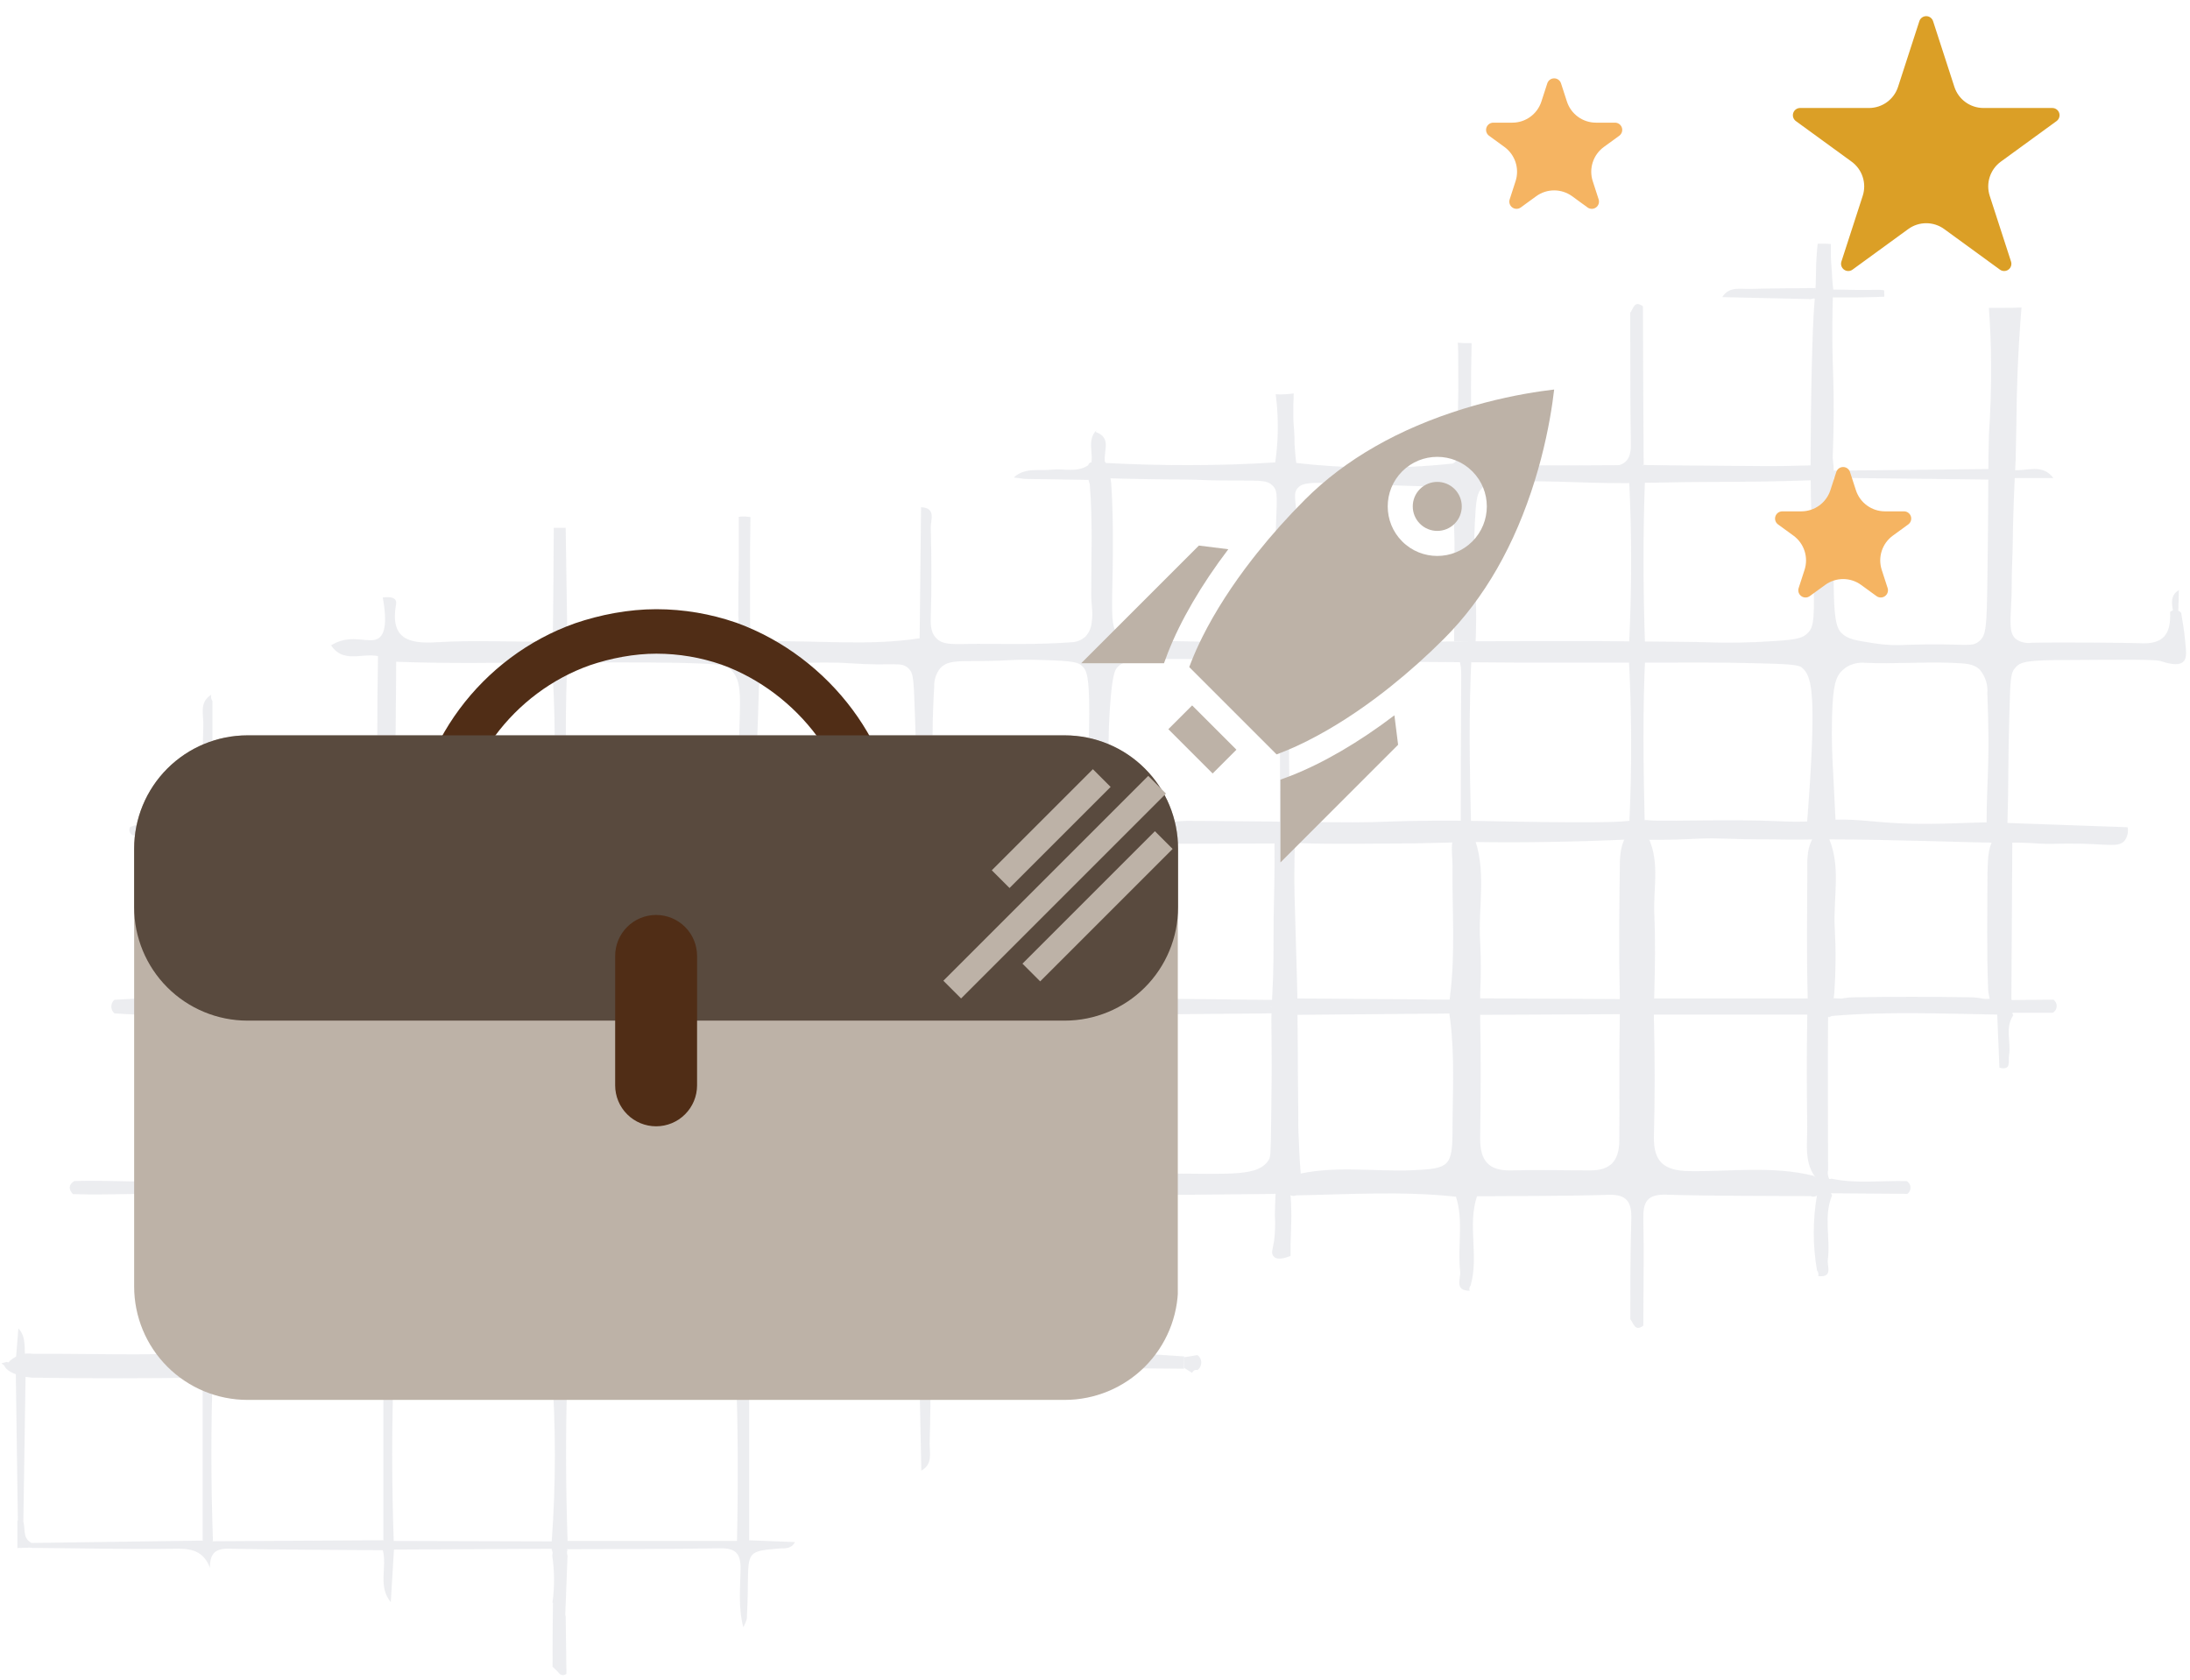 <svg xmlns="http://www.w3.org/2000/svg" xmlns:xlink="http://www.w3.org/1999/xlink" width="984" zoomAndPan="magnify" viewBox="0 0 738 566.25" height="755" preserveAspectRatio="xMidYMid meet" version="1.0"><defs><filter x="0%" y="0%" width="100%" height="100%" id="258c00026c"><feColorMatrix values="0 0 0 0 1 0 0 0 0 1 0 0 0 0 1 0 0 0 1 0" color-interpolation-filters="sRGB"/></filter><clipPath id="ee84fb1a3c"><path d="M 0.488 81 L 737.512 81 L 737.512 565.5 L 0.488 565.5 Z M 0.488 81 " clip-rule="nonzero"/></clipPath><mask id="4cb0ce56e3"><g filter="url(#258c00026c)"><rect x="-73.8" width="885.6" fill="#000000" y="-56.625" height="679.5" fill-opacity="0.1"/></g></mask><clipPath id="6ebb26de48"><path d="M 0.488 374 L 374 374 L 374 384 L 0.488 384 Z M 0.488 374 " clip-rule="nonzero"/></clipPath><clipPath id="dadbeb9420"><rect x="0" width="738" y="0" height="485"/></clipPath><clipPath id="9fc6362f90"><path d="M 45.207 247.828 L 397 247.828 L 397 471.793 L 45.207 471.793 Z M 45.207 247.828 " clip-rule="nonzero"/></clipPath><clipPath id="1bcead976a"><path d="M 83.406 247.828 L 358.797 247.828 C 368.926 247.828 378.641 251.852 385.805 259.016 C 392.969 266.18 396.996 275.895 396.996 286.027 L 396.996 433.594 C 396.996 443.727 392.969 453.441 385.805 460.605 C 378.641 467.77 368.926 471.793 358.797 471.793 L 83.406 471.793 C 73.277 471.793 63.559 467.77 56.395 460.605 C 49.23 453.441 45.207 443.727 45.207 433.594 L 45.207 286.027 C 45.207 275.895 49.23 266.18 56.395 259.016 C 63.559 251.852 73.277 247.828 83.406 247.828 Z M 83.406 247.828 " clip-rule="nonzero"/></clipPath><clipPath id="3bb3e3c142"><path d="M 139.156 205.312 L 302.902 205.312 L 302.902 290.41 L 139.156 290.41 Z M 139.156 205.312 " clip-rule="nonzero"/></clipPath><clipPath id="dce635a97a"><path d="M 193.816 210.047 C 202.191 207.188 211.77 205.312 221.145 205.312 C 230.52 205.312 239.543 206.922 247.855 209.777 C 248.035 209.867 248.211 209.867 248.387 209.957 C 279.609 221.387 302.605 251.566 303.047 284.246 L 303.047 290.332 L 139.156 290.332 L 139.156 284.25 C 139.598 251.387 162.238 221.207 193.816 210.047 Z M 193.816 210.047 " clip-rule="nonzero"/></clipPath><clipPath id="2f551f324f"><path d="M 45.207 247.828 L 397 247.828 L 397 343.973 L 45.207 343.973 Z M 45.207 247.828 " clip-rule="nonzero"/></clipPath><clipPath id="59ca5fc67e"><path d="M 83.406 247.828 L 358.797 247.828 C 368.926 247.828 378.641 251.852 385.805 259.016 C 392.969 266.18 396.996 275.895 396.996 286.027 L 396.996 305.773 C 396.996 315.902 392.969 325.621 385.805 332.781 C 378.641 339.945 368.926 343.973 358.797 343.973 L 83.406 343.973 C 73.277 343.973 63.559 339.945 56.395 332.781 C 49.23 325.621 45.207 315.902 45.207 305.773 L 45.207 286.027 C 45.207 275.895 49.23 266.18 56.395 259.016 C 63.559 251.852 73.277 247.828 83.406 247.828 Z M 83.406 247.828 " clip-rule="nonzero"/></clipPath><clipPath id="ceec6d93fe"><path d="M 207.301 308.359 L 234.902 308.359 L 234.902 379.625 L 207.301 379.625 Z M 207.301 308.359 " clip-rule="nonzero"/></clipPath><clipPath id="610edff60a"><path d="M 221.102 308.359 C 224.762 308.359 228.273 309.812 230.859 312.398 C 233.449 314.988 234.902 318.5 234.902 322.16 L 234.902 365.785 C 234.902 369.445 233.449 372.957 230.859 375.543 C 228.273 378.133 224.762 379.586 221.102 379.586 C 217.441 379.586 213.93 378.133 211.344 375.543 C 208.754 372.957 207.301 369.445 207.301 365.785 L 207.301 322.16 C 207.301 318.5 208.754 314.988 211.344 312.398 C 213.93 309.812 217.441 308.359 221.102 308.359 Z M 221.102 308.359 " clip-rule="nonzero"/></clipPath><clipPath id="5fd8af9ef1"><path d="M 604 5.211 L 694.406 5.211 L 694.406 91.559 L 604 91.559 Z M 604 5.211 " clip-rule="nonzero"/></clipPath><clipPath id="d524d865a4"><path d="M 651.418 7.125 L 658.598 29.27 C 659.977 33.516 663.934 36.395 668.398 36.395 L 691.602 36.395 C 692.656 36.395 693.594 37.074 693.922 38.078 C 694.246 39.082 693.891 40.18 693.035 40.805 L 674.254 54.477 C 670.645 57.109 669.133 61.762 670.512 66.012 L 677.691 88.156 C 678.016 89.16 677.656 90.258 676.805 90.875 C 675.953 91.492 674.797 91.492 673.945 90.871 L 655.164 77.195 C 651.555 74.57 646.664 74.57 643.055 77.195 L 624.273 90.871 C 623.422 91.492 622.266 91.492 621.414 90.875 C 620.559 90.258 620.203 89.16 620.527 88.156 L 627.707 66.012 C 629.086 61.762 627.574 57.109 623.961 54.477 L 605.18 40.805 C 604.328 40.18 603.969 39.082 604.297 38.078 C 604.625 37.074 605.559 36.395 606.613 36.395 L 629.82 36.395 C 634.285 36.395 638.242 33.516 639.617 29.27 L 646.797 7.125 C 647.125 6.125 648.055 5.445 649.109 5.445 C 650.16 5.445 651.094 6.125 651.418 7.125 Z M 651.418 7.125 " clip-rule="nonzero"/></clipPath><clipPath id="1cbb16ff25"><path d="M 400 131.211 L 523.992 131.211 L 523.992 255 L 400 255 Z M 400 131.211 " clip-rule="nonzero"/></clipPath><clipPath id="71bce12445"><path d="M 317.898 261 L 393 261 L 393 336.684 L 317.898 336.684 Z M 317.898 261 " clip-rule="nonzero"/></clipPath><clipPath id="df04e3d616"><path d="M 598.121 157.367 L 644.191 157.367 L 644.191 201.562 L 598.121 201.562 Z M 598.121 157.367 " clip-rule="nonzero"/></clipPath><clipPath id="049697129d"><path d="M 623.422 159.074 L 625.414 165.207 C 626.789 169.453 630.746 172.332 635.211 172.332 L 641.617 172.332 C 642.676 172.332 643.609 173.012 643.938 174.016 C 644.262 175.02 643.906 176.117 643.055 176.738 L 637.863 180.52 C 634.25 183.148 632.738 187.805 634.117 192.055 L 636.105 198.188 C 636.43 199.191 636.074 200.289 635.219 200.906 C 634.367 201.527 633.211 201.523 632.359 200.902 L 627.168 197.125 C 623.559 194.496 618.668 194.496 615.059 197.125 L 609.867 200.902 C 609.016 201.523 607.859 201.527 607.008 200.906 C 606.152 200.289 605.797 199.191 606.121 198.188 L 608.109 192.055 C 609.488 187.805 607.977 183.148 604.367 180.52 L 599.172 176.738 C 598.32 176.117 597.965 175.02 598.289 174.016 C 598.617 173.012 599.555 172.332 600.609 172.332 L 607.016 172.332 C 611.48 172.332 615.438 169.453 616.816 165.207 L 618.805 159.074 C 619.129 158.07 620.062 157.395 621.113 157.395 C 622.168 157.395 623.098 158.07 623.422 159.074 Z M 623.422 159.074 " clip-rule="nonzero"/></clipPath><clipPath id="361025cc4a"><path d="M 500.738 26.379 L 546.809 26.379 L 546.809 70.57 L 500.738 70.57 Z M 500.738 26.379 " clip-rule="nonzero"/></clipPath><clipPath id="f4cb9cb7c5"><path d="M 526.039 28.082 L 528.027 34.215 C 529.406 38.465 533.363 41.34 537.828 41.34 L 544.234 41.34 C 545.289 41.34 546.227 42.02 546.555 43.023 C 546.879 44.027 546.523 45.129 545.668 45.75 L 540.477 49.531 C 536.867 52.16 535.355 56.816 536.734 61.062 L 538.723 67.199 C 539.047 68.199 538.688 69.297 537.836 69.918 C 536.984 70.535 535.828 70.535 534.977 69.914 L 529.785 66.133 C 526.176 63.508 521.285 63.508 517.676 66.133 L 512.484 69.914 C 511.633 70.535 510.477 70.535 509.625 69.918 C 508.77 69.297 508.414 68.199 508.738 67.199 L 510.727 61.062 C 512.105 56.816 510.594 52.16 506.98 49.531 L 501.789 45.75 C 500.938 45.129 500.578 44.027 500.906 43.023 C 501.234 42.02 502.168 41.34 503.227 41.34 L 509.633 41.34 C 514.098 41.34 518.055 38.465 519.43 34.215 L 521.418 28.082 C 521.746 27.082 522.676 26.402 523.73 26.402 C 524.781 26.402 525.715 27.082 526.039 28.082 Z M 526.039 28.082 " clip-rule="nonzero"/></clipPath></defs><g clip-path="url(#ee84fb1a3c)"><g mask="url(#4cb0ce56e3)"><g transform="matrix(1, 0, 0, 1, 0, 81)"><g clip-path="url(#dadbeb9420)"><path fill="#424c69" d="M 309.906 134.109 C 310.078 119.375 310.234 104.648 310.379 89.93 C 315.555 90.188 313.621 94.223 313.664 96.738 C 313.902 106.832 313.988 116.926 313.664 127.02 C 313.535 130.715 314.031 132.348 315.277 133.828 C 317.727 136.73 321.723 135.977 329.523 135.977 C 336.336 135.977 349.914 136.32 360.895 135.461 C 362.73 135.422 364.344 134.797 365.73 133.594 C 367 132.23 367.715 130.617 367.879 128.762 C 368.438 125.066 367.727 123.328 367.727 119.16 C 367.727 106.855 368.242 94.504 367.234 82.195 C 366.855 81.188 366.688 80.145 366.738 79.066 C 366.785 77.988 367.043 76.961 367.512 75.988 C 368.824 72.125 366.051 67.594 369.426 64.047 L 369.273 64.605 C 375.418 66.754 370.906 72.34 372.734 75.926 C 373.676 77.773 374.25 79.727 374.453 81.789 C 374.945 88.789 375.27 99.379 374.816 118.066 C 374.559 128.805 375.055 131.059 376.797 132.777 C 379.203 135.141 382.23 134.926 395.727 135.074 C 409.629 135.246 402.172 135.441 412.914 135.398 C 424.496 135.398 433.199 135.117 435.414 135.074 C 449.766 134.711 448.93 135.227 476.969 135.227 C 491.73 135.227 491.191 135.098 513.09 135.074 C 525.531 135.074 531.738 135.074 539.82 135.074 C 561.801 135.246 572.801 135.332 574.434 135.441 C 582.121 135.727 589.797 135.605 597.469 135.074 C 605.246 134.602 607.418 134.129 609.18 132.348 C 611.328 130.199 611.543 127.492 611.027 110.699 C 610.836 104.941 610.621 99.402 610.535 96.781 C 610.234 88.812 610.168 82.348 610.148 78.117 C 610.148 53.137 610.727 29.746 611.395 21.523 C 611.543 19.824 611.758 17.656 611.887 14.285 C 612.016 10.91 611.887 9.066 612.168 5.414 C 612.273 3.543 612.426 2.043 612.531 1.117 C 613.199 1.117 613.906 1.117 614.68 1.117 C 615.449 1.113 616.215 1.156 616.98 1.246 C 616.98 2.172 616.98 3.586 616.98 5.348 C 616.98 6.402 617.086 7.496 617.367 11.32 C 617.367 12.586 617.582 14.305 617.73 16.367 C 617.602 19.848 617.473 24.957 617.473 31.402 C 617.473 38.512 617.688 42.957 617.816 47.469 C 617.969 53.59 618.031 62.352 617.602 73.242 C 617.828 75 617.949 76.77 617.969 78.547 C 617.969 80.07 617.969 80.695 617.859 82.84 C 617.754 85.504 617.754 87.457 617.754 90.078 C 617.754 92.227 617.754 92.055 617.859 97.23 C 617.859 99.703 617.859 101.527 617.859 103.008 C 617.859 103.008 617.859 105.824 617.859 110.289 C 617.988 123.176 618.055 129.621 620.332 132.09 C 622.609 134.559 625.512 134.816 631.57 135.805 C 635.363 136.398 639.172 136.562 643 136.301 C 662.531 135.676 664.23 137.395 666.98 135.074 C 669.324 133.078 669.496 130.609 669.73 113.727 C 669.902 100.559 669.988 93.965 670.012 83.379 C 670.012 75.797 670.141 69.59 670.227 65.594 C 670.742 58.035 671.043 49.938 670.957 41.348 C 670.957 34.902 670.633 28.633 670.227 22.746 L 675.188 22.746 C 677.23 22.746 679.25 22.746 681.227 22.617 C 680.625 29.777 680.176 37.25 679.875 45.039 C 679.66 50.625 679.535 56.078 679.508 61.406 L 679.25 73.973 C 678.949 79.664 678.754 84.387 678.625 87.758 C 678.133 101.074 678.453 100.109 678.023 110.289 C 677.852 114.219 678.023 118.172 677.766 122.102 C 677.465 128.805 677.035 132.305 679.25 134.301 C 680.004 134.852 680.828 135.242 681.73 135.473 C 682.637 135.703 683.547 135.758 684.473 135.633 C 693.387 135.398 717.281 135.633 720.656 135.762 C 729.25 136.363 731.594 132.629 731.293 125.238 C 731.559 125.008 731.863 124.84 732.199 124.73 C 732.535 124.621 732.879 124.582 733.23 124.613 C 733.582 124.641 733.914 124.738 734.227 124.906 C 734.539 125.07 734.809 125.289 735.031 125.562 C 735.547 128.633 736.082 131.746 736.34 134.754 C 736.598 137.762 737.16 140.617 735.805 141.949 C 734 143.73 730.09 142.398 727.918 141.754 C 726.113 141.238 716.574 141.305 697.473 141.434 C 683.074 141.434 680.969 141.992 679.25 143.902 C 677.531 145.816 677.465 147.297 677.102 160.633 C 676.93 167.852 676.844 171.375 676.777 179.191 C 676.777 183.488 676.672 189.438 676.477 196.824 C 675.977 197.309 675.402 197.68 674.758 197.941 C 673.871 198.23 672.965 198.32 672.039 198.215 C 671.113 198.109 670.25 197.82 669.453 197.34 C 669.453 191.82 669.582 187.395 669.711 184.453 C 670.312 170.105 670.098 164.285 669.711 152.645 C 669.82 151.215 669.656 149.816 669.223 148.449 C 668.785 147.082 668.113 145.844 667.195 144.742 C 665.047 142.594 662.34 142.594 657.441 142.379 C 647.812 142.012 638.102 142.828 628.539 142.379 C 626.469 142.195 624.512 142.59 622.672 143.559 C 622.059 143.941 621.477 144.371 620.934 144.848 C 618.59 146.996 617.645 150.066 617.367 160.805 C 617.172 168.559 617.496 174.531 617.625 176.938 C 617.84 181.016 618.184 187.824 618.613 196.633 C 617.078 197.375 615.461 197.797 613.758 197.898 C 612.09 198 610.465 197.785 608.879 197.254 C 609.137 193.859 609.504 189.18 609.867 183.574 C 611.91 151.527 610.363 146.609 607.16 143.945 C 605.891 142.895 600.887 142.742 590.871 142.508 C 579.441 142.207 569.836 142.293 554.754 142.312 L 511.887 142.312 L 478 142.078 C 461.625 141.949 453.375 141.883 450.797 141.82 C 445.703 141.711 440.355 141.562 432.316 141.582 C 426.023 141.582 425.484 141.582 420.328 141.582 C 410.293 141.582 408.402 141.176 399.141 141.09 C 381.266 140.961 378.516 141.711 376.516 143.926 C 375.805 144.719 374.816 146.07 374.043 157.348 C 373.441 166.152 373.527 172.984 373.551 180.371 C 373.551 184.047 373.551 189.629 373.551 196.59 C 372.582 196.738 371.574 196.891 370.52 196.996 C 368.887 197.191 367.32 197.297 365.836 197.363 C 365.836 193.195 366.008 187.652 366.332 181.125 C 366.59 175.582 367.039 168.453 367.062 159.645 C 367.062 147.211 366.309 144.977 364.613 143.41 C 363.367 142.25 361.949 141.734 351.184 141.434 C 339.73 141.109 342.051 141.711 329.695 141.797 C 322.582 141.797 319.082 141.668 316.801 144.27 C 316.129 145.125 315.621 146.074 315.281 147.113 C 314.941 148.148 314.789 149.211 314.824 150.305 C 314.156 161.254 314.078 172.207 314.59 183.164 C 314.805 186.492 315.082 191.41 315.32 197.449 C 313.035 197.906 310.734 197.992 308.422 197.707 C 308.637 193.988 308.852 188.984 308.918 183.059 C 308.918 179.105 308.918 177.367 308.422 163.105 C 307.906 147.598 307.863 146.051 306.273 144.398 C 303.629 141.754 301.676 143.582 286.57 142.551 C 280.598 142.121 275.309 142.27 264.695 142.551 C 263.527 142.5 262.387 142.66 261.277 143.031 C 260.164 143.402 259.156 143.957 258.25 144.699 C 257.359 145.707 256.695 146.848 256.258 148.121 C 255.82 149.391 255.637 150.699 255.715 152.043 C 255.414 162.781 254.875 173.715 254.746 184.539 C 254.746 187.309 254.598 191.625 254.125 196.977 C 253.223 197.617 252.223 197.918 251.117 197.875 C 250.414 197.848 249.758 197.672 249.141 197.34 C 248.883 190.746 248.668 181.555 248.969 170.516 C 249.355 154.836 250.406 148.477 246.129 144.527 C 244.582 143.109 243.164 142.742 228.273 142.379 C 214.414 142.121 201.48 142.379 192.156 142.184 C 190.035 142.184 187.887 142.184 185.707 142.184 C 168.52 142.398 151.328 142.656 134.141 142.055 C 132.715 141.949 131.324 141.672 129.969 141.219 C 124.426 137.438 116.324 143.688 111.621 136.559 L 111.449 136.559 C 111.664 136.43 112.008 136.215 112.457 135.977 C 118.906 132.543 124.34 136.105 127.5 134.152 C 129.262 133.055 130.723 129.855 128.98 120.363 C 130.656 120.168 132.637 120.148 133.281 121.223 C 133.512 121.641 133.578 122.086 133.473 122.555 C 131.453 134.066 137.297 136.086 147.246 135.441 C 160.137 134.645 172.922 135.441 185.773 135.184 C 187.922 134.508 190.07 134.508 192.219 135.184 C 208.207 135.289 224.191 134.926 240.18 135.375 C 241.359 135.555 242.531 135.5 243.688 135.207 C 244.848 134.918 245.902 134.414 246.863 133.699 C 247.641 132.711 248.199 131.609 248.535 130.395 C 248.871 129.18 248.957 127.949 248.797 126.699 C 248.797 121.48 248.797 116.133 248.945 109.516 C 248.945 104.062 248.945 98.629 248.945 93.172 C 249.617 93.086 250.289 93.051 250.965 93.066 C 251.609 93.066 252.898 93.258 252.898 93.258 C 252.77 101.16 252.75 106.383 252.75 109.711 L 252.75 116.949 C 252.75 119.977 252.75 123.391 252.75 127.105 C 252.75 130.824 252.898 132.844 254.402 134.152 C 255.504 134.973 256.734 135.316 258.098 135.184 C 275.16 134.711 292.586 136.793 309.906 134.109 Z M 309.906 134.109 " fill-opacity="1" fill-rule="nonzero"/><path fill="#424c69" d="M 490.633 322.32 C 472.715 320.367 454.75 321.527 436.789 321.867 C 436.473 322 436.141 322.059 435.801 322.051 C 435.457 322.043 435.129 321.969 434.82 321.824 C 434.508 321.68 434.242 321.477 434.016 321.219 C 433.789 320.961 433.625 320.672 433.52 320.344 C 433.355 319.852 433.281 319.348 433.297 318.828 C 433.312 318.312 433.422 317.812 433.617 317.332 C 433.816 316.852 434.09 316.422 434.445 316.043 C 434.797 315.664 435.207 315.355 435.672 315.125 C 449.035 311.582 462.66 313.965 476.172 313.387 C 488.312 312.848 489.453 312.098 489.473 299.898 C 489.496 287.699 490.27 275.07 488.699 262.699 C 488.457 261.348 488.344 259.988 488.355 258.617 C 488.348 257.242 488.449 255.875 488.656 254.516 C 490.504 239.953 489.301 225.324 489.473 210.742 C 489.473 206.941 488.57 203.055 490.441 199.379 C 490.898 199.09 491.395 198.891 491.922 198.773 C 492.449 198.656 492.984 198.629 493.52 198.699 C 494.059 198.77 494.566 198.926 495.051 199.172 C 495.531 199.418 495.957 199.738 496.328 200.133 C 501.27 211.945 498.027 224.336 498.801 236.453 C 499.098 242.18 499.098 247.906 498.801 253.633 C 498.801 255.031 498.801 256.445 498.801 257.93 C 498.801 259.41 498.801 260.68 498.801 262.055 C 499.121 275.629 498.949 289.223 498.801 302.859 C 498.801 310.121 501.613 313.602 509.137 313.449 C 518.074 313.215 527.012 313.449 535.953 313.449 C 542.871 313.449 545.621 310.055 545.684 303.398 C 545.812 289.801 545.555 276.227 545.836 262.59 C 545.836 261.195 545.836 259.797 545.836 258.422 C 545.836 257.047 545.836 255.566 545.836 254.129 C 545.512 240.188 545.664 226.207 545.836 212.352 C 545.836 208.059 545.836 203.762 548.477 200.066 C 548.887 199.684 549.348 199.383 549.863 199.16 C 550.375 198.938 550.91 198.809 551.473 198.773 C 552.031 198.738 552.578 198.797 553.117 198.953 C 553.652 199.109 554.148 199.352 554.602 199.68 C 559.695 208.273 557.094 217.852 557.48 227 C 557.867 236.152 557.719 244.828 557.48 253.742 C 557.48 255.16 557.352 256.574 557.352 258.035 C 557.352 259.496 557.352 260.828 557.352 262.332 C 557.684 275.562 557.684 288.793 557.352 302.023 C 557.16 310.613 560.812 313.535 569.172 313.688 C 583.117 313.902 597.105 311.84 611.027 315.23 C 611.508 315.457 611.938 315.758 612.312 316.133 C 612.684 316.508 612.984 316.938 613.207 317.418 C 613.426 317.902 613.559 318.406 613.602 318.934 C 613.645 319.465 613.598 319.984 613.457 320.496 C 613.359 320.832 613.199 321.137 612.973 321.406 C 612.75 321.676 612.477 321.887 612.164 322.043 C 611.848 322.199 611.516 322.281 611.164 322.297 C 610.812 322.312 610.473 322.254 610.148 322.125 C 593.926 321.996 577.68 322.125 561.457 321.633 C 555.012 321.441 553.656 324.145 553.785 329.836 C 554.043 341.801 553.785 353.785 553.785 365.77 C 550.906 367.918 550.543 364.953 549.383 363.621 C 549.383 352.367 549.383 341.133 549.727 329.902 C 549.898 324.145 548.285 321.461 541.926 321.676 C 527.207 322.148 512.465 322.039 497.727 322.168 C 494.461 331.984 498.434 342.336 495.578 352.238 C 495.164 352.77 495.055 353.355 495.254 354 C 489.988 354 492.289 349.961 492.055 347.555 C 491.086 338.988 493.277 330.523 490.633 322.32 Z M 490.633 322.32 " fill-opacity="1" fill-rule="nonzero"/><path fill="#424c69" d="M 554.559 202.043 C 551.918 202.043 550.262 201.852 548.887 201.914 C 539.703 202.344 530.266 202.629 520.566 202.773 C 512.43 202.902 504.465 202.902 496.672 202.773 L 476.215 203.246 C 462.699 203.246 449.164 203.656 435.648 203.074 C 433.453 203.012 431.262 203.074 429.074 203.27 C 410.188 203.27 391.301 203.57 372.41 203.074 L 368.113 203.074 C 350.754 203.461 333.371 203.074 316.008 203.246 C 313.863 203.047 311.715 202.98 309.562 203.055 C 290.695 203.375 271.828 203.418 252.984 203.055 L 248.688 203.055 C 229.82 203.332 187.707 203.055 185.535 203.055 C 168.219 203.375 150.898 203.418 133.582 203.055 C 132.699 203.055 131.238 203.055 129.281 203.055 C 110.953 203.055 107.496 202.43 96.086 202.367 C 84.676 202.301 65.402 202.816 57.816 202.367 C 55.086 202.215 52.402 201.871 52.402 201.871 C 49.438 201.508 46.965 201.035 45.203 200.648 C 45.043 200.617 44.887 200.57 44.738 200.504 C 44.59 200.434 44.453 200.352 44.324 200.25 C 44.199 200.145 44.086 200.031 43.988 199.898 C 43.887 199.77 43.809 199.629 43.746 199.477 C 43.684 199.328 43.637 199.172 43.613 199.012 C 43.59 198.848 43.586 198.688 43.602 198.523 C 43.621 198.363 43.656 198.203 43.711 198.051 C 43.77 197.898 43.844 197.754 43.934 197.621 L 43.57 197.836 C 45.629 196.957 47.777 196.469 50.016 196.375 C 53.391 196.375 56.203 196.375 58.246 196.547 C 62.156 196.719 62.543 196.848 66.109 196.953 C 69.184 196.953 69.699 196.953 74.082 196.953 C 76.875 196.953 77.734 197.062 79.84 197.125 C 84.676 197.125 87.855 197.125 90.949 197.125 C 96.32 197.125 95.934 197.125 108.141 197.363 C 115.293 197.363 120.816 197.363 125.008 197.492 C 134.27 197.492 134.957 197.492 141.766 197.492 C 154.359 197.492 152.961 197.793 159.879 197.727 C 167.445 197.727 168.109 197.406 183.645 196.996 C 188.973 196.848 191.641 196.781 194.391 196.738 C 201.543 196.738 204.211 196.738 219.145 197.234 C 229.887 197.535 231.734 196.867 248.324 196.867 L 255.219 196.867 C 259.344 196.867 265.621 196.867 273.332 196.738 C 286.527 196.59 287.473 196.438 300.406 196.309 C 307.477 196.309 306.273 196.309 312.547 196.309 C 324.023 196.309 326.492 196.031 338.074 195.902 C 342.867 195.902 347.961 195.902 354.664 195.902 C 364.742 195.902 363.496 196.094 373.723 196.137 C 383.949 196.18 391.387 196.137 399.828 195.645 L 400.625 195.645 C 402.363 195.645 405.375 195.645 426.281 195.859 C 442.051 196.031 455.547 196.266 462.207 196.074 C 467.75 195.945 468.652 195.816 474.883 195.688 C 487.648 195.43 497.273 195.688 499.359 195.688 C 499.359 195.688 541.195 196.676 548.391 195.688 L 548.414 195.688 C 548.906 195.688 550.219 195.449 551.875 195.387 L 553.012 195.387 C 554.246 195.348 555.48 195.391 556.707 195.516 C 560.641 195.836 584.641 195.062 599.082 195.75 C 603.285 195.984 607.488 195.984 611.695 195.75 C 613.844 195.621 615.453 195.473 615.992 195.43 C 623.836 194.699 631.031 196.051 640.293 196.48 C 652.328 197.062 666.078 196.008 671.406 196.16 L 675.23 196.289 L 678.305 196.418 L 716.98 197.793 C 717.133 198.566 717.129 199.34 716.965 200.109 C 716.801 200.883 716.492 201.59 716.035 202.238 C 713.887 204.922 709.957 203.227 697.086 203.312 C 692.785 203.312 691.195 203.527 687.223 203.312 C 685.59 203.203 683.613 203.055 680.562 202.988 C 678.562 202.988 676.93 202.988 675.855 202.988 C 673.707 202.988 672.504 202.988 671.73 202.988 C 665.285 202.988 637.953 201.914 615.863 201.895 C 606.879 201.895 607.031 202.066 597.148 201.895 C 580.453 201.895 580.559 201.312 572.008 201.656 C 568.227 201.828 562.723 202.129 554.559 202.043 Z M 554.559 202.043 " fill-opacity="1" fill-rule="nonzero"/><path fill="#424c69" d="M 497.273 135.441 L 490.012 135.184 C 490.012 128.59 490.117 122.855 490.141 118.195 C 490.289 91.453 490.141 86.902 486.531 84.043 C 484.383 82.348 484.383 83.355 464.227 82.324 L 448.949 81.832 C 442.375 81.637 439.066 81.574 437.391 83.398 C 435.715 85.227 436.594 87.051 437.109 94.309 C 437.777 103.59 437.109 112.91 437.109 122.23 C 437.262 124.961 437.52 129.535 437.82 135.289 L 429.223 134.969 C 429.332 131.961 429.461 127.688 429.59 122.555 C 430.02 105.844 429.59 109.668 429.848 100.133 C 430.211 86.816 430.898 84.602 428.773 82.582 C 426.645 80.566 424.219 81.059 411.777 80.93 C 407.48 80.93 403.18 80.629 398.711 80.609 C 392.16 80.609 382.727 80.457 370.605 80.113 C 370.605 78.289 370.605 76.461 370.434 74.637 C 371.336 73.777 372.023 73.973 372.582 75.023 C 381.457 75.496 390.805 75.773 400.516 75.754 C 410.746 75.754 420.484 75.445 429.738 74.828 C 430.168 71.715 430.406 68.988 430.512 66.754 C 430.707 62.672 430.512 59.645 430.512 59 C 430.383 56.207 430.148 53.781 429.891 51.871 C 430.938 51.945 431.98 51.945 433.027 51.871 C 434.008 51.828 434.98 51.734 435.949 51.59 C 435.949 52.473 435.949 53.738 435.844 55.305 C 435.844 57.648 435.844 58.809 435.844 59.43 C 435.844 62.07 436.059 62.352 436.23 66.477 C 436.23 68.621 436.23 68.621 436.359 70.168 C 436.488 72.316 436.68 73.906 436.832 75.023 C 444.871 75.949 452.934 76.465 461.023 76.57 C 470.57 76.68 480.09 76.23 489.582 75.215 L 490.504 74.613 C 491.234 64.113 491.559 53.137 491.406 41.734 C 491.406 39.305 491.406 36.879 491.258 34.496 C 491.965 34.496 492.742 34.625 493.559 34.645 L 495.922 34.645 C 495.77 41.09 495.684 47.531 495.727 54.254 C 495.77 60.977 495.922 67.613 496.18 73.992 C 496.246 74.305 496.367 74.594 496.543 74.863 C 496.719 75.133 496.938 75.359 497.195 75.543 C 497.457 75.73 497.742 75.863 498.051 75.945 C 498.359 76.027 498.676 76.047 498.992 76.012 C 500.582 76.012 518.891 75.883 545.148 75.773 L 556.578 75.773 L 597.836 76.117 L 611.867 76.246 L 611.543 80.844 C 604.539 81.078 598.824 81.188 594.914 81.273 C 579.508 81.531 574.328 81.273 557.18 81.68 C 551.574 81.68 550.863 81.832 547.66 81.832 C 538.574 81.832 534.016 81.574 525.164 81.336 C 503.676 80.781 500.82 81.766 498.973 83.98 C 497.531 85.676 497.34 88.961 496.996 95.426 C 496.457 105.629 497.168 111.707 497.359 121.652 C 497.469 124.746 497.488 129.512 497.273 135.441 Z M 497.273 135.441 " fill-opacity="1" fill-rule="nonzero"/><g clip-path="url(#6ebb26de48)"><path fill="#424c69" d="M 2.188 378.012 L 2.895 378.164 L 3.348 377.605 C 4.438 376.703 5.641 375.988 6.957 375.457 C 8.371 375.141 9.797 375.078 11.23 375.262 C 30.203 375.133 49.18 375.992 68.152 374.789 C 69.574 374.559 71.008 374.418 72.449 374.359 C 91.23 373.953 110.008 373.996 128.789 374.359 L 133.086 374.359 C 150.449 374.082 167.809 373.996 185.172 374.359 C 187.32 374.359 189.469 374.359 191.617 374.359 C 210.461 374.039 229.305 373.996 248.152 374.359 L 252.449 374.359 C 271.25 374.082 290.031 374.016 308.809 374.359 L 313.105 374.359 C 330.684 374.211 348.281 374.016 365.859 374.359 C 367.27 374.508 368.652 374.793 370.004 375.219 C 371.293 375.797 372.496 376.512 373.613 377.367 L 373.293 378.055 C 373.402 378.164 373.5 378.285 373.578 378.422 C 373.656 378.555 373.719 378.699 373.762 378.848 C 373.805 378.996 373.828 379.148 373.832 379.305 C 373.836 379.461 373.82 379.617 373.785 379.766 C 373.75 379.918 373.695 380.062 373.621 380.203 C 373.551 380.34 373.461 380.469 373.355 380.582 C 373.25 380.695 373.133 380.797 373 380.883 C 372.871 380.969 372.73 381.035 372.582 381.082 C 371.422 381.727 370.176 382.043 368.844 382.027 C 367.535 381.77 366.246 381.469 364.934 381.168 C 347.742 381.406 330.555 380.223 313.363 381.812 C 311.91 381.723 310.477 381.492 309.066 381.125 C 290.332 381.578 271.551 379.969 252.855 382.008 C 251.469 382.539 250.035 382.898 248.559 383.082 C 229.629 383.918 210.699 383.574 191.77 383.297 C 189.621 383.297 187.469 383.297 185.32 383.297 C 167.98 383.617 150.641 383.66 133.301 383.297 C 131.863 383.297 130.398 383.297 129.004 383.297 C 110.203 383.574 91.402 383.641 72.598 383.297 L 68.301 383.297 C 49.094 383.555 29.883 383.598 10.672 383.297 C 9.258 383.168 7.863 382.93 6.484 382.586 C 4.551 381.812 2.445 381.254 1.367 379.195 L 1.84 379.516 L 0.488 378.465 Z M 2.188 378.012 " fill-opacity="1" fill-rule="nonzero"/></g><path fill="#424c69" d="M 429.461 199.059 L 436.508 199.059 C 436.379 202.473 436.188 207.648 436.188 214.094 C 436.188 218.109 436.188 220.535 436.68 235.766 C 437.09 250.281 437.133 250.992 437.176 253.805 C 437.176 257.586 437.281 262.613 437.348 272.684 C 437.348 273.652 437.348 282.52 437.496 293.453 C 437.496 297.75 437.496 299.898 437.668 302.816 C 437.863 308.637 438.207 313.406 438.484 316.691 C 437.262 318.066 436.059 319.465 434.832 320.859 C 434.941 322.062 435.027 323.328 435.09 324.617 C 435.199 327.453 435.199 330.16 435.09 332.672 C 435.09 334.582 434.918 336.559 434.898 338.578 C 434.898 339.848 434.898 341.07 434.898 342.273 C 433.348 342.895 430.598 343.797 429.352 342.594 C 428.105 341.391 428.922 340.02 429.352 337.16 C 429.707 334.305 429.793 331.441 429.609 328.57 C 429.609 326.164 429.762 323.758 429.848 321.355 C 410.637 318.477 391.301 321.355 372.066 319.938 C 371.57 319.461 371.176 318.906 370.887 318.281 C 370.402 317.102 370.344 315.898 370.715 314.676 C 376.043 314.566 384.273 314.461 394.352 314.504 C 415.559 314.633 423.918 315.359 427.441 310.078 C 428.129 309.066 428.215 308.426 428.344 298.008 C 428.492 286.238 428.578 280.332 428.516 273.801 C 428.516 265.512 428.344 263.641 428.516 259.023 C 428.664 254.945 428.836 253.332 429.008 248.285 C 429.16 243.84 429.137 241.5 429.16 235.98 C 429.16 223.414 429.438 222.02 429.504 209.883 C 429.48 205.199 429.461 201.312 429.461 199.059 Z M 429.461 199.059 " fill-opacity="1" fill-rule="nonzero"/><path fill="#424c69" d="M 553.895 75.625 C 551.457 76.738 548.914 77.504 546.266 77.922 C 530.902 78.137 515.559 77.922 500.219 77.922 C 499.738 77.957 499.262 77.926 498.793 77.824 C 498.32 77.727 497.875 77.57 497.445 77.348 C 497.02 77.125 496.633 76.852 496.281 76.52 C 495.93 76.191 495.633 75.82 495.383 75.41 C 496.309 74.359 497.082 74.465 497.66 75.754 C 512.445 75.883 527.227 75.859 542.012 76.184 C 547.469 76.184 549.66 74.23 549.574 68.707 C 549.316 53.934 549.426 39.156 549.359 24.379 C 550.477 23.066 550.672 20.082 553.656 22.23 C 553.699 40.086 553.777 57.883 553.895 75.625 Z M 553.895 75.625 " fill-opacity="1" fill-rule="nonzero"/><path fill="#424c69" d="M 611.996 199.918 L 615.668 200.109 C 620.762 210.312 617.688 221.246 618.289 231.832 C 618.703 239.133 618.652 246.426 618.141 253.719 C 618 255.137 617.723 256.527 617.301 257.887 C 616.738 259.18 616.316 260.52 616.035 261.902 C 615.906 279.086 616.035 296.266 616.035 313.449 C 615.391 316.133 618.184 318.391 617.023 321.141 L 617.387 321.867 C 614.445 328.957 616.914 336.387 615.949 343.605 C 615.668 345.754 617.797 349.684 612.703 349.059 C 612.797 348.723 612.809 348.387 612.734 348.043 C 612.664 347.703 612.516 347.398 612.297 347.129 C 610.844 338.68 610.844 330.23 612.297 321.781 L 612.297 316.457 C 607.828 311.172 609.074 304.75 609.008 298.672 C 608.859 286.688 608.793 274.703 609.008 262.719 C 609.008 261.281 609.008 259.82 609.137 258.422 C 609.266 257.027 609.137 255.504 609.137 254.129 C 608.793 240.512 608.988 226.914 609.031 213.32 C 608.988 208.617 608.75 203.848 611.996 199.918 Z M 611.996 199.918 " fill-opacity="1" fill-rule="nonzero"/><path fill="#424c69" d="M 673.039 199.918 L 676.113 199.918 C 678.133 214.414 676.414 229 677.035 243.516 C 677.207 247.684 676.176 251.957 677.918 256.039 L 678.109 256.168 C 678.293 256.281 678.457 256.418 678.605 256.574 C 678.754 256.73 678.879 256.902 678.984 257.09 C 679.086 257.277 679.168 257.473 679.219 257.684 C 679.273 257.891 679.301 258.102 679.301 258.316 C 679.301 258.531 679.273 258.742 679.219 258.949 C 679.168 259.156 679.086 259.355 678.984 259.543 C 678.879 259.73 678.754 259.902 678.605 260.059 C 678.457 260.215 678.293 260.352 678.109 260.465 L 678.434 261.172 C 675.555 265.469 677.789 270.258 677.016 274.746 C 676.691 276.637 677.918 279.902 673.77 278.828 L 673.039 260.828 C 672.207 259.656 671.492 258.418 670.891 257.113 C 670.469 255.707 670.168 254.273 669.988 252.816 C 669.453 239.586 669.73 226.336 669.754 213.105 C 669.945 208.66 669.668 203.871 673.039 199.918 Z M 673.039 199.918 " fill-opacity="1" fill-rule="nonzero"/><path fill="#424c69" d="M 66.734 322.297 C 52.703 320.473 38.605 321.977 24.555 321.441 C 23.113 319.809 22.984 318.305 25.047 317.035 C 38.949 316.562 52.98 318.219 66.754 316.09 C 67.055 316.477 67.355 316.887 67.68 317.273 C 67.82 317.617 67.902 317.977 67.922 318.348 C 67.945 318.719 67.902 319.082 67.801 319.441 C 67.703 319.801 67.543 320.133 67.332 320.438 C 67.117 320.742 66.863 321.004 66.562 321.227 Z M 66.734 322.297 " fill-opacity="1" fill-rule="nonzero"/><path fill="#424c69" d="M 191.188 134.109 C 190.898 134.824 190.898 135.539 191.188 136.258 L 185.988 136.406 C 185.988 136.043 186.094 135.656 186.137 135.289 C 186.266 134.344 186.289 134.172 186.289 134.152 C 186.289 133.465 186.48 122.984 186.609 96.887 L 190.629 96.887 Z M 191.188 134.109 " fill-opacity="1" fill-rule="nonzero"/><path fill="#424c69" d="M 371.617 319.227 C 387.387 319.227 403.16 319.098 418.887 319.227 C 422.562 319.227 426.688 317.961 429.633 321.375 L 373.398 321.934 C 372.969 322.172 372.512 322.262 372.023 322.211 C 371.535 322.16 371.105 321.977 370.734 321.652 C 370.594 321.195 370.605 320.742 370.77 320.293 C 370.934 319.844 371.215 319.488 371.617 319.227 Z M 371.617 319.227 " fill-opacity="1" fill-rule="nonzero"/><path fill="#424c69" d="M 672.891 258.316 C 672.891 259.195 673.062 260.055 673.125 260.938 C 654.496 260.637 635.844 259.82 617.258 261.41 L 616.336 261.84 L 615.582 261.152 C 615.691 260.207 615.797 259.281 615.926 258.336 C 618.418 255.352 621.922 255.16 625.402 255.094 C 638.059 254.879 650.738 254.902 663.414 255.094 C 666.852 255.137 670.312 255.48 672.891 258.316 Z M 672.891 258.316 " fill-opacity="1" fill-rule="nonzero"/><path fill="#424c69" d="M 612.383 77.859 C 595.73 77.859 579.078 78.031 562.422 78.031 C 559.414 78.031 556.105 78.762 553.828 75.668 C 572.586 76.676 591.324 76.375 610.082 75.84 C 610.621 74.594 611.352 74.465 612.23 75.41 Z M 612.383 77.859 " fill-opacity="1" fill-rule="nonzero"/><path fill="#424c69" d="M 677.809 255.996 C 677.414 255.723 677.059 255.398 676.75 255.027 C 676.441 254.652 676.188 254.246 675.988 253.809 C 675.789 253.367 675.652 252.906 675.578 252.43 C 675.504 251.949 675.496 251.473 675.555 250.992 C 675.684 233.938 675.832 216.898 676.004 199.875 L 678.367 199.875 C 679.016 200.41 679.188 200.906 678.906 201.355 C 678.629 201.809 678.391 201.98 678.133 201.98 Z M 677.809 255.996 " fill-opacity="1" fill-rule="nonzero"/><path fill="#424c69" d="M 68.668 260.828 C 63.66 261.023 58.418 261.109 52.938 261.043 C 47.98 261.043 43.199 260.871 38.586 260.527 C 38.418 260.387 38.266 260.23 38.129 260.059 C 37.996 259.883 37.883 259.699 37.789 259.5 C 37.695 259.301 37.625 259.094 37.578 258.879 C 37.527 258.668 37.504 258.449 37.504 258.23 C 37.504 258.012 37.527 257.793 37.578 257.578 C 37.625 257.367 37.695 257.16 37.789 256.961 C 37.883 256.762 37.996 256.574 38.129 256.402 C 38.266 256.23 38.418 256.07 38.586 255.934 C 43.184 255.676 47.883 255.461 52.68 255.289 C 57.953 255.117 63.109 255 68.152 254.945 C 67.922 255.184 67.793 255.473 67.766 255.805 C 67.746 255.969 67.746 256.133 67.766 256.297 C 67.613 256.715 67.57 257.145 67.637 257.586 C 67.668 257.883 67.754 258.16 67.895 258.422 C 67.934 258.672 67.992 258.914 68.066 259.152 C 68.219 259.73 68.422 260.285 68.668 260.828 Z M 68.668 260.828 " fill-opacity="1" fill-rule="nonzero"/><path fill="#424c69" d="M 615.348 316.242 C 615.969 316.371 616.594 316.371 617.215 316.242 C 625.598 318.023 634.105 316.82 642.551 317.059 C 642.734 317.164 642.902 317.293 643.055 317.445 C 643.211 317.594 643.34 317.762 643.453 317.945 C 643.562 318.125 643.648 318.32 643.711 318.523 C 643.773 318.73 643.809 318.938 643.82 319.152 C 643.828 319.367 643.812 319.578 643.77 319.789 C 643.727 319.996 643.656 320.199 643.562 320.391 C 643.469 320.582 643.352 320.762 643.215 320.922 C 643.074 321.086 642.918 321.23 642.742 321.355 L 616.957 321.16 C 616.422 319.551 615.883 317.895 615.348 316.242 Z M 615.348 316.242 " fill-opacity="1" fill-rule="nonzero"/><path fill="#424c69" d="M 186.094 443.262 C 186.328 442.504 186.234 441.789 185.816 441.113 C 185.996 440.934 186.191 440.77 186.402 440.629 C 186.613 440.488 186.84 440.371 187.078 440.273 C 187.312 440.18 187.559 440.109 187.809 440.066 C 188.059 440.02 188.312 440 188.566 440.008 C 188.82 440.016 189.074 440.047 189.32 440.105 C 189.57 440.164 189.809 440.25 190.039 440.355 C 190.27 440.465 190.488 440.598 190.691 440.75 C 190.898 440.902 191.082 441.074 191.254 441.266 C 191.02 441.945 191.02 442.625 191.254 443.305 L 190.48 463.539 C 185.215 465.684 188.328 460.035 186.18 459.09 C 186.902 453.812 186.875 448.535 186.094 443.262 Z M 186.094 443.262 " fill-opacity="1" fill-rule="nonzero"/><path fill="#424c69" d="M 186.332 459.047 C 188.027 460.25 188.199 462.871 190.629 463.496 L 190.887 483.082 C 190.727 483.23 190.547 483.344 190.344 483.422 C 190.145 483.504 189.934 483.543 189.715 483.543 C 189.5 483.543 189.289 483.504 189.086 483.422 C 188.883 483.344 188.703 483.23 188.543 483.082 C 187.836 482.23 187.055 481.453 186.203 480.742 C 186.18 473.461 186.246 466.266 186.332 459.047 Z M 186.332 459.047 " fill-opacity="1" fill-rule="nonzero"/><path fill="#424c69" d="M 313.559 380.566 C 313.559 388.902 313.559 397.215 313.277 405.527 C 313.277 408.746 314.352 412.527 310.465 414.633 L 309.82 382.414 C 310.113 381.699 310.113 380.984 309.82 380.266 Z M 313.559 380.566 " fill-opacity="1" fill-rule="nonzero"/><path fill="#424c69" d="M 580.367 19.137 C 582.664 15.422 586.469 16.473 589.797 16.367 C 597.148 16.152 604.496 16.172 611.844 16.086 C 611.973 17.332 612.125 18.578 612.273 19.824 L 611.223 19.59 L 610.148 19.805 Z M 580.367 19.137 " fill-opacity="1" fill-rule="nonzero"/><path fill="#424c69" d="M 341.621 79.922 C 345.379 76.418 350.215 77.773 354.512 77.277 C 358.551 76.848 362.852 78.352 366.652 75.84 C 367.168 74.637 367.855 74.527 368.801 75.453 L 368.652 80.781 L 345.402 80.414 Z M 341.621 79.922 " fill-opacity="1" fill-rule="nonzero"/><path fill="#424c69" d="M 677.961 260.336 C 677.961 258.918 677.961 257.52 677.961 256.039 L 691.949 255.891 C 692.133 256.016 692.301 256.16 692.449 256.332 C 692.598 256.5 692.719 256.684 692.82 256.883 C 692.918 257.086 692.992 257.293 693.039 257.516 C 693.082 257.734 693.098 257.953 693.086 258.18 C 693.074 258.402 693.035 258.621 692.969 258.836 C 692.898 259.047 692.805 259.25 692.684 259.438 C 692.562 259.625 692.422 259.797 692.258 259.949 C 692.09 260.102 691.91 260.23 691.711 260.336 Z M 677.961 260.336 " fill-opacity="1" fill-rule="nonzero"/><path fill="#424c69" d="M 398.992 380.289 L 386.098 380.18 L 373.012 380.18 C 373.129 379.117 373.188 378.051 373.184 376.98 C 373.184 376.273 373.184 375.586 373.184 374.832 C 377.332 374.941 381.586 375.09 385.906 375.328 C 390.223 375.562 394.758 375.82 399.055 376.145 C 399.035 377.539 399.012 378.957 398.992 380.289 Z M 398.992 380.289 " fill-opacity="1" fill-rule="nonzero"/><path fill="#424c69" d="M 399.055 379.988 C 399.055 378.809 399.055 377.625 399.055 376.422 L 403.523 375.691 C 403.727 375.836 403.906 376.004 404.066 376.191 C 404.227 376.375 404.363 376.578 404.473 376.801 C 404.586 377.02 404.672 377.25 404.73 377.488 C 404.785 377.727 404.816 377.969 404.816 378.215 C 404.816 378.461 404.785 378.707 404.73 378.945 C 404.672 379.184 404.586 379.414 404.473 379.633 C 404.363 379.852 404.227 380.055 404.066 380.242 C 403.906 380.43 403.727 380.598 403.523 380.738 C 402.879 380.547 402.258 380.738 401.676 381.684 Z M 399.055 379.988 " fill-opacity="1" fill-rule="nonzero"/><path fill="#424c69" d="M 185.965 197.254 C 187.324 177.824 187.254 158.402 185.75 138.984 L 191.34 139.113 C 190.309 158.445 190.672 177.773 191.145 197.105 Z M 185.965 197.254 " fill-opacity="1" fill-rule="nonzero"/><path fill="#424c69" d="M 549.016 197.168 C 549.961 177.836 549.891 158.504 548.801 139.18 L 554.473 139.18 C 553.484 158.508 553.828 177.84 554.258 197.168 Z M 549.016 197.168 " fill-opacity="1" fill-rule="nonzero"/><path fill="#424c69" d="M 548.973 136.258 C 549.875 117.613 549.918 98.992 548.973 80.414 L 554.344 80.414 C 553.637 98.992 553.723 117.57 554.344 136.148 Z M 548.973 136.258 " fill-opacity="1" fill-rule="nonzero"/><path fill="#424c69" d="M 435.004 139.094 C 434.016 158.422 434.34 177.754 434.832 197.082 L 431.309 196.805 C 431.309 180.867 431.367 164.922 431.48 148.973 C 431.48 145.492 431.867 141.926 429.566 138.879 Z M 435.004 139.094 " fill-opacity="1" fill-rule="nonzero"/><path fill="#424c69" d="M 495.941 139.113 C 494.91 158.445 495.254 177.773 495.727 197.105 L 492.246 196.805 C 492.246 180.867 492.297 164.93 492.398 148.992 C 492.398 145.516 492.719 141.969 490.441 138.898 Z M 495.941 139.113 " fill-opacity="1" fill-rule="nonzero"/><path fill="#424c69" d="M 133.539 139.137 C 133.539 144.289 133.344 162.891 133.301 168.066 C 133.301 173.715 133.109 192.828 133.043 198.477 L 127.262 198.477 C 127.164 188.34 127.121 178.082 127.133 167.699 C 127.133 158.164 127.219 148.723 127.391 139.371 Z M 133.539 139.137 " fill-opacity="1" fill-rule="nonzero"/><path fill="#424c69" d="M 673.234 80.672 L 617.172 80.027 C 617.172 79.234 617.387 78.418 617.516 77.621 L 672.91 77.043 Z M 673.234 80.672 " fill-opacity="1" fill-rule="nonzero"/><path fill="#424c69" d="M 617.602 16.582 C 621.086 16.582 623.812 16.711 625.703 16.711 C 627.145 16.711 628.582 16.711 630 16.711 C 630.625 16.711 634.898 16.516 634.965 16.945 C 634.965 16.945 634.965 16.945 634.965 17.289 L 634.965 18.129 C 635.012 18.422 635.012 18.715 634.965 19.008 C 631.977 19.117 628.906 19.203 625.789 19.246 C 623.02 19.246 620.309 19.246 617.645 19.246 C 617.508 18.773 617.449 18.297 617.473 17.805 C 617.457 17.391 617.5 16.984 617.602 16.582 Z M 617.602 16.582 " fill-opacity="1" fill-rule="nonzero"/><path fill="#424c69" d="M 678.434 77.43 C 683.031 77.859 688.254 75.109 691.949 80.113 L 678.047 80.113 Z M 678.434 77.43 " fill-opacity="1" fill-rule="nonzero"/><path fill="#424c69" d="M 732.281 124.918 C 731.809 122.254 731.355 119.59 734.258 117.871 C 734.258 120.211 734.105 122.555 734.043 124.918 Z M 732.281 124.918 " fill-opacity="1" fill-rule="nonzero"/><path fill="#424c69" d="M 615.195 14.09 C 615.875 14.422 616.59 14.602 617.344 14.629 C 617.539 15.332 617.652 16.047 617.688 16.773 C 617.344 16.773 617.008 16.703 616.691 16.562 C 616.375 16.422 616.098 16.227 615.863 15.973 C 615.625 15.719 615.449 15.426 615.336 15.102 C 615.219 14.773 615.172 14.438 615.195 14.09 Z M 615.195 14.09 " fill-opacity="1" fill-rule="nonzero"/><path fill="#424c69" d="M 617.172 75.539 C 617.301 76.27 617.387 76.977 617.453 77.688 C 617.121 77.648 616.805 77.551 616.512 77.395 C 616.215 77.242 615.957 77.035 615.738 76.785 C 615.52 76.531 615.355 76.246 615.242 75.934 C 615.129 75.617 615.078 75.293 615.09 74.957 C 615.73 75.34 616.426 75.531 617.172 75.539 Z M 617.172 75.539 " fill-opacity="1" fill-rule="nonzero"/><path fill="#424c69" d="M 612.188 260.938 L 554.172 260.938 L 554.367 258.336 C 573.562 256.312 592.758 256.312 611.953 258.336 Z M 612.188 260.938 " fill-opacity="1" fill-rule="nonzero"/><path fill="#424c69" d="M 611.93 258.316 L 554.344 258.316 C 554.344 257.371 554.195 256.426 554.129 255.48 L 612.145 255.48 Z M 611.93 258.316 " fill-opacity="1" fill-rule="nonzero"/><path fill="#424c69" d="M 490.699 260.551 L 434.832 261.043 C 434.832 260.141 434.832 259.238 434.941 258.336 C 453.504 256.379 472.07 256.379 490.633 258.336 C 490.613 259.047 490.656 259.797 490.699 260.551 Z M 490.699 260.551 " fill-opacity="1" fill-rule="nonzero"/><path fill="#424c69" d="M 490.547 258.293 L 434.855 258.293 C 434.855 257.348 434.746 256.406 434.684 255.48 L 490.719 255.91 C 490.656 256.727 490.613 257.52 490.547 258.293 Z M 490.547 258.293 " fill-opacity="1" fill-rule="nonzero"/><path fill="#424c69" d="M 495.621 255.438 L 549.164 255.719 L 548.973 258.336 C 531.266 260.047 513.562 260.047 495.855 258.336 C 495.77 257.391 495.684 256.406 495.621 255.438 Z M 495.621 255.438 " fill-opacity="1" fill-rule="nonzero"/><path fill="#424c69" d="M 495.855 258.359 L 548.973 258.359 C 548.973 259.152 549.102 259.969 549.145 260.785 L 495.664 261.043 Z M 495.855 258.359 " fill-opacity="1" fill-rule="nonzero"/><path fill="#424c69" d="M 186.051 255.805 C 187.129 237.184 187.035 218.57 185.773 199.961 L 191.273 200.09 L 191.016 255.504 L 191.402 266.414 C 191.598 272.211 191.832 277.988 192.047 283.746 C 191.832 289.973 191.855 295.324 191.941 299.488 C 192.133 309.969 192.777 313.492 195.379 315.512 C 196.242 316.109 197.18 316.547 198.195 316.816 C 199.207 317.09 200.238 317.184 201.285 317.102 C 223.891 316.863 247.27 316.305 249.398 316.242 C 249.727 316.668 249.977 317.141 250.152 317.652 C 250.324 318.16 250.414 318.688 250.414 319.227 C 250.414 319.766 250.324 320.293 250.152 320.805 C 249.977 321.316 249.727 321.785 249.398 322.211 L 223.484 322.039 C 206.551 321.934 198.02 322.039 194.668 325.605 C 191.316 329.172 192.047 333.875 192.328 350.586 C 192.52 362.246 192.328 371.633 192.07 377.562 L 184.934 378.055 C 185.062 370.773 185.172 361.301 185.062 350.133 C 184.848 331.512 184.27 327.906 181.367 325.156 C 177.438 321.418 172.773 322.449 152.66 322.32 C 143.723 322.32 136.438 321.996 131.754 321.805 C 131.098 320.488 130.941 319.113 131.281 317.68 C 136.418 317.488 144.582 317.273 154.637 317.379 C 174.297 317.594 178.145 318.777 181.734 315.426 C 185.32 312.074 185.492 302.539 186.031 283.66 C 186.18 278.805 186.223 274.77 186.246 271.91 Z M 186.051 255.805 " fill-opacity="1" fill-rule="nonzero"/><path fill="#424c69" d="M 315.105 199.746 C 315.34 207.242 315.512 214.781 315.641 222.535 C 315.727 228.547 315.785 234.512 315.812 240.426 C 315.812 244.418 315.812 250.453 315.965 257.82 C 316.156 270.406 316.457 281.02 316.629 286.539 C 316.93 297.082 317.102 300.219 317.125 307.242 C 317.125 310.398 317.125 313.258 316.953 321.355 C 316.586 341.348 316.285 347.621 316.094 361.625 C 316.094 365.168 316.094 370.625 315.965 377.367 L 306.984 377.004 C 307.371 372.129 307.777 366.266 308.078 359.82 C 308.379 353.379 308.531 348.352 308.574 346.031 C 308.766 337.441 308.703 330.805 308.574 321.781 C 308.574 313.406 308.379 312.828 308.336 306.512 C 308.336 298.457 308.336 291.93 308.465 287.676 C 308.352 278.082 308.352 268.273 308.465 258.25 C 308.574 251.809 308.746 245.602 308.961 239.414 C 309.133 233.844 309.238 228.195 309.281 222.469 C 309.281 214.781 309.281 207.262 309.281 199.895 C 310.312 199.895 311.43 199.895 312.398 199.766 Z M 315.105 199.746 " fill-opacity="1" fill-rule="nonzero"/><path fill="#424c69" d="M 71.824 199.938 C 70.859 218.453 71.289 236.988 71.566 255.523 C 72.379 256.691 73.094 257.918 73.719 259.195 C 74.137 260.543 74.434 261.918 74.598 263.32 C 75.051 280.934 75.008 298.543 74.727 316.176 C 74.727 318.324 74.727 320.473 74.727 322.621 C 75.285 336.496 74.941 350.391 74.922 364.246 C 74.922 368.863 75.07 373.586 71.719 377.41 L 68.387 377.238 C 68.387 361.043 68.539 344.852 68.559 328.633 C 68.559 326.035 69.246 323.156 66.625 321.184 L 66.625 317.422 C 67.27 316.047 68.453 314.695 68.473 313.32 C 68.602 296.934 68.473 280.547 68.473 264.156 C 68.492 263.371 68.34 262.617 68.012 261.902 C 67.684 261.184 67.215 260.578 66.605 260.078 C 66.605 258.809 66.605 257.543 66.605 256.277 C 67.34 255.625 67.879 254.84 68.223 253.918 C 68.566 252.996 68.672 252.051 68.539 251.078 C 68.41 234.066 68.266 217.059 68.109 200.047 Z M 71.824 199.938 " fill-opacity="1" fill-rule="nonzero"/><path fill="#424c69" d="M 249.098 321.891 L 249.098 316.5 C 248.582 304.172 248.43 294.766 248.41 288.363 C 248.41 285.355 248.41 280.633 248.238 273.91 C 248.109 267.723 247.895 262.633 247.742 259.305 C 247.621 258.609 247.676 257.93 247.898 257.266 C 248.125 256.598 248.496 256.023 249.012 255.547 C 249.312 236.988 249.719 218.453 248.773 199.918 L 252.578 200.09 C 252.449 217.43 252.312 234.754 252.168 252.066 C 252.129 252.84 252.25 253.586 252.535 254.305 C 252.82 255.027 253.242 255.652 253.801 256.191 C 254.23 256.625 254.555 257.129 254.777 257.699 C 254.996 258.273 255.094 258.863 255.07 259.477 C 254.941 261.324 255.07 263.191 254.941 265.059 C 255.09 281.621 254.941 298.156 255.176 314.676 C 255.504 317.406 255.668 320.148 255.672 322.898 C 254.66 336.152 255.391 349.402 255.09 362.656 C 255.09 367.66 255.734 372.879 252.277 377.262 L 248.945 377.477 C 248.586 368.41 248.41 359.004 248.41 349.254 C 248.48 339.805 248.711 330.684 249.098 321.891 Z M 249.098 321.891 " fill-opacity="1" fill-rule="nonzero"/><path fill="#424c69" d="M 366.547 255.848 C 366.375 247.969 366.266 239.98 366.223 231.875 C 366.223 221.066 366.281 210.449 366.395 200.023 C 367.613 199.934 368.832 199.934 370.047 200.023 C 371.246 200.086 372.438 200.227 373.613 200.453 C 373.242 210.477 373.02 220.766 372.949 231.316 C 372.949 239.523 373.008 247.562 373.121 255.438 C 372.758 256.039 372.602 256.691 372.648 257.391 C 372.73 258.137 373.039 258.777 373.57 259.305 C 373.312 267.25 373.184 274.145 373.121 279.73 C 373.121 287.418 372.992 291.371 373.121 296.48 C 373.336 304.387 373.871 311.172 374.43 316.52 C 374.238 318.133 373.98 320.645 373.785 323.738 C 373.398 329.594 373.398 335.449 373.785 341.305 C 374.152 347.43 374.367 358.039 373.613 377.539 L 364.59 377.906 C 365.492 354.707 365.621 343.969 365.559 338.516 C 365.559 337.355 365.559 331.297 365.559 322.922 C 365.559 322.641 365.559 319.121 365.559 316.477 C 365.559 305.953 366.031 297.148 366.117 295 C 366.418 288.172 366.676 277.258 366.504 259.453 C 366.645 259.363 366.77 259.262 366.887 259.141 C 367 259.02 367.098 258.887 367.18 258.742 C 367.266 258.598 367.328 258.445 367.371 258.285 C 367.418 258.125 367.445 257.961 367.449 257.797 C 367.453 257.629 367.438 257.465 367.402 257.305 C 367.371 257.141 367.316 256.984 367.242 256.836 C 367.168 256.688 367.078 256.547 366.973 256.422 C 366.863 256.293 366.746 256.18 366.609 256.082 Z M 366.547 255.848 " fill-opacity="1" fill-rule="nonzero"/><path fill="#424c69" d="M 132.355 199.961 L 132.484 255.48 C 132.68 256.469 132.957 258.164 133.172 260.293 C 133.531 263.789 133.59 267.289 133.344 270.793 C 132.723 280.547 133.969 284.262 133.344 301.98 C 133.215 305.461 133 310.57 132.527 316.605 L 131.797 316.887 C 131.488 317.027 131.16 317.102 130.82 317.113 C 130.48 317.125 130.148 317.07 129.832 316.949 C 129.512 316.828 129.23 316.648 128.98 316.418 C 128.734 316.184 128.539 315.91 128.402 315.598 C 128.188 312.547 127.887 307.867 127.758 302.152 C 127.586 293.926 127.887 289.566 127.93 282.82 C 127.93 277.688 127.93 270.215 127.09 261 C 127.293 260.055 127.441 259.105 127.543 258.145 C 127.543 258.145 127.543 257.113 127.543 255.996 C 127.543 254.129 127.371 231.082 127.07 199.637 C 127.906 199.637 128.766 199.766 129.711 199.809 C 130.656 199.852 131.562 199.98 132.355 199.961 Z M 132.355 199.961 " fill-opacity="1" fill-rule="nonzero"/><path fill="#424c69" d="M 71.203 153.117 C 70.992 153.895 71.121 154.609 71.59 155.266 C 71.59 169.254 71.59 183.234 71.59 197.211 L 68.152 197.039 C 68.152 185.891 68.152 174.746 68.516 163.621 C 68.688 159.988 66.949 155.738 71.203 153.117 Z M 71.203 153.117 " fill-opacity="1" fill-rule="nonzero"/><path fill="#424c69" d="M 185.922 438.473 C 187.332 419.043 187.332 399.613 185.922 380.18 L 191.273 380.309 C 190.566 399.641 190.609 418.969 191.273 438.301 C 191.121 438.504 190.945 438.691 190.746 438.855 C 190.551 439.023 190.34 439.164 190.113 439.281 C 189.883 439.398 189.645 439.492 189.398 439.555 C 189.148 439.621 188.895 439.656 188.641 439.664 C 188.383 439.676 188.129 439.652 187.875 439.605 C 187.625 439.555 187.383 439.48 187.145 439.379 C 186.91 439.273 186.691 439.145 186.484 438.992 C 186.277 438.84 186.09 438.668 185.922 438.473 Z M 185.922 438.473 " fill-opacity="1" fill-rule="nonzero"/><path fill="#424c69" d="M 248.344 438.688 C 248.559 429.281 248.645 419.637 248.602 409.758 C 248.559 399.875 248.352 390.105 247.98 380.438 C 248.809 380.438 249.711 380.438 250.688 380.438 C 251.309 380.438 251.91 380.438 252.469 380.438 L 252.469 438.129 C 252.207 438.398 251.906 438.621 251.566 438.789 C 251.23 438.957 250.875 439.066 250.5 439.113 C 250.125 439.164 249.754 439.148 249.383 439.074 C 249.016 438.996 248.668 438.859 248.344 438.664 Z M 248.344 438.688 " fill-opacity="1" fill-rule="nonzero"/><path fill="#424c69" d="M 71.762 380.289 C 71.031 399.617 71.094 418.949 71.762 438.281 C 71.652 438.41 71.531 438.527 71.395 438.633 C 71.262 438.734 71.113 438.82 70.957 438.887 C 70.801 438.957 70.641 439.004 70.473 439.035 C 70.305 439.062 70.137 439.074 69.965 439.062 C 69.797 439.051 69.629 439.023 69.465 438.973 C 69.305 438.922 69.148 438.855 69.004 438.766 C 68.855 438.68 68.723 438.578 68.602 438.457 C 68.477 438.34 68.371 438.207 68.281 438.066 C 68.281 418.836 68.281 399.617 68.281 380.418 Z M 71.762 380.289 " fill-opacity="1" fill-rule="nonzero"/><path fill="#424c69" d="M 132.68 380.309 C 131.992 399.641 132.012 418.969 132.68 438.301 C 132.57 438.434 132.445 438.547 132.309 438.652 C 132.176 438.754 132.027 438.836 131.871 438.906 C 131.715 438.973 131.551 439.02 131.383 439.047 C 131.215 439.078 131.047 439.086 130.875 439.074 C 130.707 439.062 130.539 439.031 130.379 438.98 C 130.215 438.93 130.062 438.859 129.914 438.773 C 129.77 438.684 129.637 438.582 129.516 438.461 C 129.391 438.34 129.285 438.211 129.195 438.066 C 129.195 418.879 129.195 399.691 129.195 380.504 Z M 132.68 380.309 " fill-opacity="1" fill-rule="nonzero"/><path fill="#424c69" d="M 132.656 321.719 C 132.656 340.332 132.656 358.902 132.656 377.434 L 129.348 377.238 L 129.348 321.848 C 129.496 321.633 129.684 321.453 129.91 321.316 C 130.133 321.176 130.375 321.09 130.637 321.055 C 130.898 321.016 131.156 321.035 131.41 321.105 C 131.664 321.176 131.895 321.293 132.098 321.461 Z M 132.656 321.719 " fill-opacity="1" fill-rule="nonzero"/><path fill="#424c69" d="M 8.652 380.375 L 7.879 431.492 C 7.207 432.609 6.582 432.609 6.012 431.492 L 5.301 380.246 Z M 8.652 380.375 " fill-opacity="1" fill-rule="nonzero"/><path fill="#424c69" d="M 5.324 377.41 C 5.625 373.824 5.902 370.238 6.184 366.672 C 9.062 369.742 8.008 373.695 8.566 377.262 Z M 5.324 377.41 " fill-opacity="1" fill-rule="nonzero"/><path fill="#424c69" d="M 371.68 380.438 C 371.402 382.586 371.145 384.586 370.863 386.645 C 368.48 385.23 368.715 382.695 368.328 380.461 Z M 371.68 380.438 " fill-opacity="1" fill-rule="nonzero"/><path fill="#424c69" d="M 429.824 260.508 L 371.637 261.023 C 371.637 260.141 371.832 259.238 371.938 258.336 C 391.191 256.387 410.445 256.387 429.695 258.336 C 429.77 259.039 429.812 259.762 429.824 260.508 Z M 429.824 260.508 " fill-opacity="1" fill-rule="nonzero"/><path fill="#424c69" d="M 429.695 258.25 L 371.938 258.25 L 371.617 255.375 L 429.824 255.996 C 429.805 256.812 429.762 257.52 429.695 258.25 Z M 429.695 258.25 " fill-opacity="1" fill-rule="nonzero"/><path fill="#424c69" d="M 615.477 255.289 C 634.684 256.469 653.918 255.996 673.148 255.566 L 672.891 258.316 L 615.883 258.316 C 615.754 257.328 615.605 256.297 615.477 255.289 Z M 615.477 255.289 " fill-opacity="1" fill-rule="nonzero"/><path fill="#424c69" d="M 129.152 438.086 L 132.637 438.324 L 185.922 438.473 L 191.168 438.324 L 248.926 438.324 L 252.469 438.109 L 267.898 438.707 C 266.824 440.855 264.848 440.855 262.914 440.855 C 252.168 441.758 252.168 441.758 252.02 452.863 C 252.02 456.75 251.848 460.66 251.676 464.547 C 251.391 465.555 250.988 466.516 250.473 467.426 C 248.688 460.379 249.504 453.871 249.57 447.492 C 249.57 442.402 247.699 440.75 242.715 440.812 C 225.523 441.094 208.336 441.051 191.145 441.113 L 185.707 440.965 L 132.766 441.242 C 132.516 441.48 132.23 441.672 131.914 441.809 C 131.598 441.945 131.27 442.023 130.922 442.043 C 130.578 442.062 130.242 442.023 129.91 441.922 C 129.582 441.82 129.277 441.668 129.004 441.457 C 111.578 441.309 94.152 441.309 76.727 440.941 C 71.891 440.941 70.75 443.305 70.75 447.387 C 68.902 442.488 65.551 440.941 60.203 440.941 C 43.656 441.199 27.109 440.793 10.586 440.664 C 9.664 440.32 9.363 439.977 9.641 439.59 C 9.84 439.25 10.133 439.055 10.523 439.008 L 68.238 438.215 L 71.719 438.43 Z M 129.152 438.086 " fill-opacity="1" fill-rule="nonzero"/><path fill="#424c69" d="M 129.004 441.438 L 132.766 441.223 C 132.422 447.137 132.062 453.051 131.691 458.961 C 127.262 453.656 130.484 447.191 129.004 441.438 Z M 129.004 441.438 " fill-opacity="1" fill-rule="nonzero"/><path fill="#424c69" d="M 10.523 438.922 C 10.523 439.48 10.523 440.02 10.523 440.578 L 5.859 440.707 C 5.859 437.613 5.859 434.52 5.859 431.43 L 7.73 431.43 C 8.738 433.961 7.387 437.25 10.523 438.922 Z M 10.523 438.922 " fill-opacity="1" fill-rule="nonzero"/><path fill="#424c69" d="M 127.648 256.148 C 127.648 256.855 127.648 257.543 127.648 258.293 C 115.551 258.68 106.895 259.023 100.77 259.262 C 95.828 259.453 90.758 259.668 83.773 259.262 C 78.832 259.023 74.75 258.617 71.953 258.273 C 71.953 257.348 71.762 256.406 71.676 255.48 Z M 127.648 256.148 " fill-opacity="1" fill-rule="nonzero"/><path fill="#424c69" d="M 254.039 258.207 C 253.996 257.535 253.996 256.863 254.039 256.191 L 310.184 255.566 C 310.078 256.488 309.992 257.414 309.906 258.336 C 298.387 264.781 285.926 260.656 273.914 261.344 C 267.145 261.711 259.859 263.449 254.039 258.207 Z M 254.039 258.207 " fill-opacity="1" fill-rule="nonzero"/><path fill="#424c69" d="M 249.074 255.547 L 248.773 258.316 C 238.609 258.852 230.23 259.219 224.148 259.477 C 217.164 259.777 214.652 259.863 211.578 259.84 C 204.641 259.84 197.719 259.453 190.824 258.68 L 191.016 255.438 C 210.375 256.277 229.715 256.082 249.074 255.547 Z M 249.074 255.547 " fill-opacity="1" fill-rule="nonzero"/><path fill="#424c69" d="M 368.5 255.504 L 368.199 258.316 C 362.613 263.234 355.781 261.496 349.484 261.367 C 338.461 261.129 327.289 263.191 316.414 259.777 L 314.781 258.25 L 314.781 256.105 Z M 368.5 255.504 " fill-opacity="1" fill-rule="nonzero"/><path fill="#424c69" d="M 132.785 258.336 C 132.785 257.371 132.594 256.426 132.484 255.48 L 186.203 255.934 L 186.332 258.359 C 177.738 258.574 168.875 258.68 159.75 258.68 C 150.629 258.68 141.637 258.566 132.785 258.336 Z M 132.785 258.336 " fill-opacity="1" fill-rule="nonzero"/><path fill="#424c69" d="M 249.031 260.938 C 239.578 260.68 229.914 260.535 220.047 260.508 C 209.969 260.508 200.062 260.508 190.395 260.766 C 190.637 260.062 190.68 259.344 190.523 258.617 L 248.797 258.379 C 248.859 259.176 248.945 260.055 249.031 260.938 Z M 249.031 260.938 " fill-opacity="1" fill-rule="nonzero"/><path fill="#424c69" d="M 186.289 260.828 L 132.57 261.086 C 132.57 260.184 132.723 259.305 132.809 258.422 L 186.117 258.422 C 186.117 258.809 186.117 259.219 186.266 259.691 C 186.293 260.07 186.301 260.449 186.289 260.828 Z M 186.289 260.828 " fill-opacity="1" fill-rule="nonzero"/><path fill="#424c69" d="M 131.926 321.461 L 129.176 321.848 C 128.578 321.867 128.062 321.676 127.629 321.27 C 127.324 321.043 127.07 320.773 126.867 320.461 C 126.66 320.148 126.516 319.809 126.43 319.441 C 126.344 319.074 126.324 318.703 126.375 318.332 C 126.422 317.961 126.531 317.605 126.703 317.273 C 126.848 317.074 127.016 316.906 127.215 316.766 C 127.414 316.625 127.633 316.523 127.867 316.457 C 128.102 316.391 128.34 316.363 128.582 316.379 C 128.824 316.395 129.059 316.449 129.281 316.543 L 131.82 316.887 C 131.84 318.41 131.883 319.938 131.926 321.461 Z M 131.926 321.461 " fill-opacity="1" fill-rule="nonzero"/><path fill="#424c69" d="M 252.211 316.133 C 271.551 318.023 290.738 317.035 310.035 316.672 L 310.035 321.848 L 253.91 321.27 C 253.328 319.551 252.77 317.832 252.211 316.133 Z M 252.211 316.133 " fill-opacity="1" fill-rule="nonzero"/><path fill="#424c69" d="M 368.566 321.91 L 314.848 321.375 C 314.848 319.957 314.609 318.539 314.504 317.078 C 314.805 316.848 315.062 316.578 315.277 316.262 C 315.57 315.812 315.742 315.316 315.793 314.781 L 341.578 315.145 L 368.309 315.512 Z M 368.566 321.91 " fill-opacity="1" fill-rule="nonzero"/><path fill="#424c69" d="M 309.906 260.828 C 290.719 260.527 271.527 259.82 252.34 261.215 C 252.289 260.598 252.398 260.012 252.672 259.457 C 252.945 258.902 253.344 258.457 253.867 258.121 L 309.734 258.25 C 309.906 259.195 309.906 260.055 309.906 260.828 Z M 309.906 260.828 " fill-opacity="1" fill-rule="nonzero"/><path fill="#424c69" d="M 71.547 316.672 L 127.414 317.508 C 127.414 318.777 127.414 320.043 127.586 321.312 L 71.504 321.934 Z M 71.547 316.672 " fill-opacity="1" fill-rule="nonzero"/><path fill="#424c69" d="M 127.691 260.336 L 71.609 260.957 C 71.609 260.078 71.762 259.195 71.848 258.316 L 127.543 258.316 C 127.605 258.938 127.672 259.648 127.691 260.336 Z M 127.691 260.336 " fill-opacity="1" fill-rule="nonzero"/><path fill="#424c69" d="M 368.457 260.957 L 314.977 260.594 C 314.977 259.84 314.977 259.09 315.125 258.445 L 368.199 258.445 Z M 368.457 260.957 " fill-opacity="1" fill-rule="nonzero"/></g></g></g></g><g clip-path="url(#9fc6362f90)"><g clip-path="url(#1bcead976a)"><path fill="#bdb2a7" d="M 45.207 247.828 L 396.902 247.828 L 396.902 471.793 L 45.207 471.793 Z M 45.207 247.828 " fill-opacity="1" fill-rule="nonzero"/></g></g><g clip-path="url(#3bb3e3c142)"><g clip-path="url(#dce635a97a)"><path stroke-linecap="butt" transform="matrix(0.623, 0, 0, 0.623, 139.155, 205.313)" fill="none" stroke-linejoin="miter" d="M 87.79 7.603 C 101.24 3.011 116.623 -0.001 131.68 -0.001 C 146.737 -0.001 161.229 2.584 174.58 7.17 C 174.868 7.314 175.151 7.314 175.433 7.459 C 225.578 25.815 262.512 74.286 263.22 126.771 L 263.22 136.546 L 0.002 136.546 L 0.002 126.778 C 0.711 73.997 37.073 25.527 87.79 7.603 Z M 87.79 7.603 " stroke="#502d16" stroke-width="48.118" stroke-opacity="1" stroke-miterlimit="4"/></g></g><g clip-path="url(#2f551f324f)"><g clip-path="url(#59ca5fc67e)"><path fill="#594a3e" d="M 45.207 247.828 L 397.109 247.828 L 397.109 343.973 L 45.207 343.973 Z M 45.207 247.828 " fill-opacity="1" fill-rule="nonzero"/></g></g><g clip-path="url(#ceec6d93fe)"><g clip-path="url(#610edff60a)"><path fill="#502d16" d="M 207.301 308.359 L 234.902 308.359 L 234.902 379.625 L 207.301 379.625 Z M 207.301 308.359 " fill-opacity="1" fill-rule="nonzero"/></g></g><g clip-path="url(#5fd8af9ef1)"><g clip-path="url(#d524d865a4)"><path fill="#db9f26" d="M 599.125 0 L 699.246 0 L 699.246 95.281 L 599.125 95.281 Z M 599.125 0 " fill-opacity="1" fill-rule="nonzero"/></g></g><path fill="#bdb2a7" d="M 469.898 241.078 C 457.977 250.129 445.945 257.156 434.98 261.457 C 433.793 261.922 432.625 262.355 431.488 262.754 L 431.488 290.656 L 471.141 251 L 469.898 241.078 " fill-opacity="1" fill-rule="nonzero"/><path fill="#bdb2a7" d="M 413.922 185.105 L 404.008 183.867 L 364.355 223.52 L 392.25 223.52 C 392.645 222.383 393.082 221.207 393.555 220.016 C 397.848 209.059 404.875 197.027 413.922 185.105 " fill-opacity="1" fill-rule="nonzero"/><g clip-path="url(#1cbb16ff25)"><path fill="#bdb2a7" d="M 472.527 182.48 C 466.012 175.965 466.012 165.367 472.527 158.852 C 479.039 152.34 489.641 152.34 496.156 158.852 C 502.668 165.367 502.668 175.965 496.156 182.48 C 489.641 188.996 479.039 188.996 472.527 182.48 Z M 468.68 231.32 C 474.824 226.414 480.859 221.016 486.641 215.23 C 500.203 201.668 510.508 183.68 517.266 161.766 C 517.977 159.461 518.641 157.137 519.242 154.848 C 521.895 144.781 523.152 136.297 523.727 131.281 C 518.711 131.855 510.23 133.113 500.164 135.766 C 497.871 136.367 495.543 137.035 493.246 137.742 C 471.328 144.496 453.34 154.797 439.773 168.363 C 433.988 174.148 428.586 180.184 423.68 186.328 C 423.152 186.988 422.625 187.648 422.113 188.309 C 415.207 197.176 409.484 206.094 405.254 214.535 C 403.793 217.457 402.504 220.324 401.414 223.105 C 401.184 223.684 400.965 224.258 400.758 224.816 L 430.188 254.246 C 430.746 254.039 431.316 253.82 431.887 253.594 C 434.68 252.5 437.551 251.211 440.48 249.742 C 448.918 245.512 457.836 239.793 466.699 232.891 C 467.359 232.375 468.02 231.848 468.68 231.32 " fill-opacity="1" fill-rule="nonzero"/></g><path fill="#bdb2a7" d="M 490.184 164.824 C 486.961 161.605 481.719 161.605 478.5 164.824 C 475.277 168.047 475.277 173.285 478.5 176.508 C 481.719 179.73 486.961 179.73 490.18 176.508 C 493.402 173.285 493.402 168.047 490.184 164.824 " fill-opacity="1" fill-rule="nonzero"/><path fill="#bdb2a7" d="M 416.656 252.664 L 401.734 237.738 L 393.719 245.754 L 408.641 260.68 L 416.656 252.664 " fill-opacity="1" fill-rule="nonzero"/><path fill="#bdb2a7" d="M 334.223 293.305 L 340.195 299.277 L 374.266 265.211 L 368.289 259.234 L 334.223 293.305 " fill-opacity="1" fill-rule="nonzero"/><g clip-path="url(#71bce12445)"><path fill="#bdb2a7" d="M 317.898 330.527 L 323.871 336.5 L 392.914 267.453 L 386.945 261.48 L 317.898 330.527 " fill-opacity="1" fill-rule="nonzero"/></g><path fill="#bdb2a7" d="M 344.551 324.77 L 350.523 330.742 L 395.16 286.105 L 389.188 280.133 L 344.551 324.77 " fill-opacity="1" fill-rule="nonzero"/><g clip-path="url(#df04e3d616)"><g clip-path="url(#049697129d)"><path fill="#f5b462" d="M 593.117 151.949 L 649.195 151.949 L 649.195 205.312 L 593.117 205.312 Z M 593.117 151.949 " fill-opacity="1" fill-rule="nonzero"/></g></g><g clip-path="url(#361025cc4a)"><g clip-path="url(#f4cb9cb7c5)"><path fill="#f5b462" d="M 495.734 20.957 L 551.809 20.957 L 551.809 74.324 L 495.734 74.324 Z M 495.734 20.957 " fill-opacity="1" fill-rule="nonzero"/></g></g></svg>